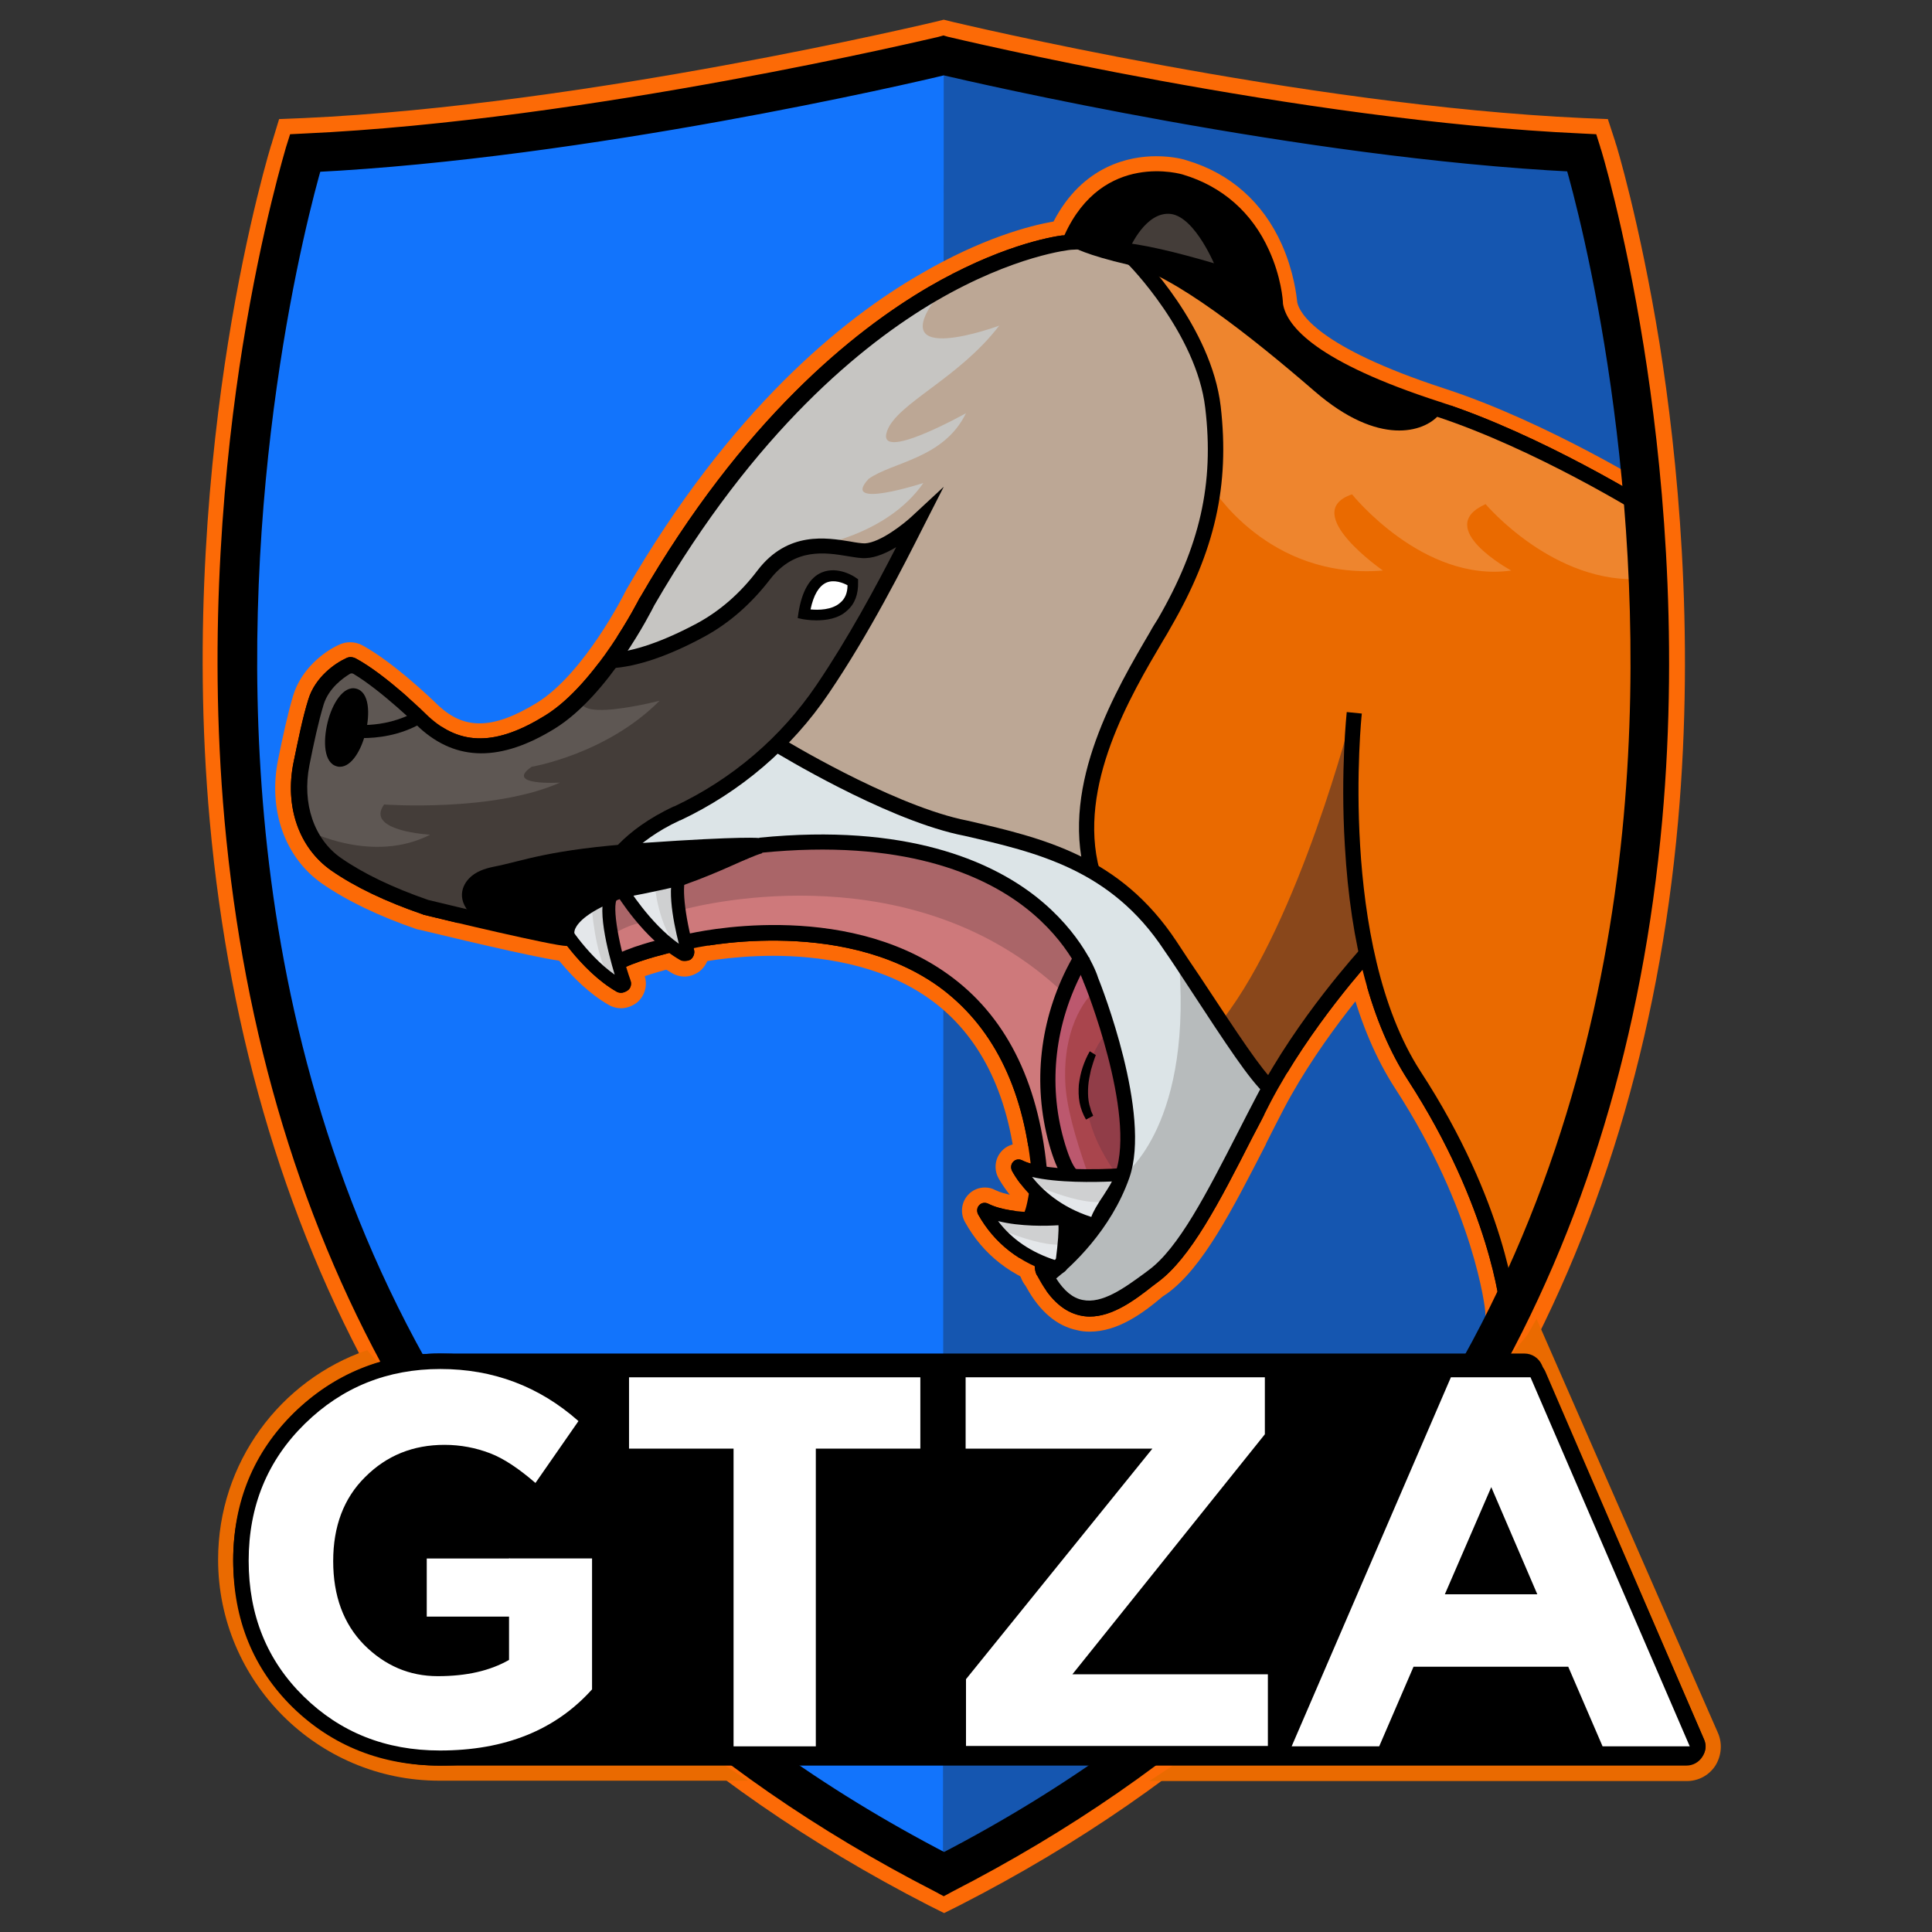 <?xml version="1.0" encoding="utf-8"?>
<!-- Generator: Adobe Illustrator 22.0.1, SVG Export Plug-In . SVG Version: 6.00 Build 0)  -->
<svg version="1.1" id="Layer_1" xmlns="http://www.w3.org/2000/svg" xmlns:xlink="http://www.w3.org/1999/xlink" x="0px" y="0px"
	 viewBox="0 0 512 512" style="enable-background:new 0 0 512 512;" xml:space="preserve">
<rect x="0" y="0" width="512" height="512" fill="#333333" stroke="none"/>
<style type="text/css">
	.st0{fill:#FC6A06;}
	.st1{fill:none;stroke:#FC6A06;stroke-width:4.623;}
	.st2{fill:#1274FC;}
	.st3{fill:#1556B0;}
	.st4{fill:#443D39;}
	.st5{fill:#FFFFFF;}
	.st6{fill:#CE797B;}
	.st7{fill:#EA6A00;}
	.st8{fill:#DCE4E7;}
	.st9{fill:#BCA795;}
	.st10{fill:#A9454D;}
	.st11{fill:#CFD0D1;}
	.st12{fill:#5E5753;}
	.st13{fill:#C6C5C2;}
	.st14{fill:#AA6568;}
	.st15{fill:#B7BBBC;}
	.st16{fill:#E4E7EA;}
	.st17{fill:#913D48;}
	.st18{fill:#BC586E;}
	.st19{fill:#89471B;}
	.st20{opacity:0.18;fill:#FFFFFF;}
	.st21{fill:none;stroke:#000000;stroke-width:4.623;}
</style>
<g>
	<g>
		<g>
			<path class="st0" d="M247,502.8c-62.5-32.1-110.5-76.5-142.6-132.1c-25.7-44.4-41.3-96-46.5-153.2c-4.6-50.7,0.1-96.6,4.8-126.2
				c5.1-32,11.5-52.7,11.6-52.9l1.4-4.6l4.9-0.2c75-3.4,167-25.4,167.9-25.6l1.6-0.4l1.6,0.4c0.9,0.2,92.7,22.2,167.8,25.6l4.9,0.2
				l1.5,4.6c0.1,0.2,6.4,20.8,11.6,52.9c4.7,29.6,9.4,75.5,4.9,126.2c-5.1,57.2-20.8,108.8-46.4,153.2
				c-32.1,55.6-80.1,100.1-142.6,132.1l-3.2,1.6L247,502.8z M86.2,47.2C81,66.1,64.3,135.3,71.7,216.5
				c7.8,85.8,45.1,202.5,178.4,272.4c133.4-70,170.7-186.7,178.4-272.6c7.3-81.1-9.4-150.2-14.6-169.1
				c-69.8-3.8-150.8-22.3-163.9-25.4C237.1,24.9,156,43.3,86.2,47.2z"/>
			<path d="M250.1,499.9l-1.3-0.7c-61.8-31.7-109.2-75.6-141-130.5c-25.4-43.9-40.9-94.9-46-151.5c-4.5-50.3,0.1-95.9,4.8-125.2
				c5.1-31.8,11.4-52.1,11.4-52.3l0.6-1.9l2-0.1c75.5-3.4,167.7-25.5,168.7-25.7l0.7-0.2l0.7,0.2c0.9,0.2,93.1,22.3,168.6,25.7
				l2,0.1l0.6,1.9c0.1,0.2,6.3,20.5,11.4,52.3c4.7,29.4,9.4,74.9,4.9,125.2c-5.1,56.6-20.5,107.6-45.9,151.5
				c-31.7,54.9-79.2,98.8-140.9,130.5L250.1,499.9z M83.1,43.3C79.4,56,59.8,129.9,67.7,216.8c7.9,87.3,46,205.9,182.5,276.6
				C386.7,422.7,424.7,304,432.6,216.6c7.8-86.9-11.8-160.6-15.5-173.4c-72.2-3.6-158.4-23.6-167-25.6
				C241.6,19.7,155.3,39.7,83.1,43.3z"/>
		</g>
		<g>
			<path class="st1" d="M247,502.8c-62.5-32.1-110.5-76.5-142.6-132.1c-25.7-44.4-41.3-96-46.5-153.2c-4.6-50.7,0.1-96.6,4.8-126.2
				c5.1-32,11.5-52.7,11.6-52.9l1.4-4.6l4.9-0.2c75-3.4,167-25.4,167.9-25.6l1.6-0.4l1.6,0.4c0.9,0.2,92.7,22.2,167.8,25.6l4.9,0.2
				l1.5,4.6c0.1,0.2,6.4,20.8,11.6,52.9c4.7,29.6,9.4,75.5,4.9,126.2c-5.1,57.2-20.8,108.8-46.4,153.2
				c-32.1,55.6-80.1,100.1-142.6,132.1l-3.2,1.6L247,502.8z M86.2,47.2C81,66.1,64.3,135.3,71.7,216.5
				c7.8,85.8,45.1,202.5,178.4,272.4c133.4-70,170.7-186.7,178.4-272.6c7.3-81.1-9.4-150.2-14.6-169.1
				c-69.8-3.8-150.8-22.3-163.9-25.4C237.1,24.9,156,43.3,86.2,47.2z"/>
			<path class="st1" d="M250.1,499.9l-1.3-0.7c-61.8-31.7-109.2-75.6-141-130.5c-25.4-43.9-40.9-94.9-46-151.5
				c-4.5-50.3,0.1-95.9,4.8-125.2c5.1-31.8,11.4-52.1,11.4-52.3l0.6-1.9l2-0.1c75.5-3.4,167.7-25.5,168.7-25.7l0.7-0.2l0.7,0.2
				c0.9,0.2,93.1,22.3,168.6,25.7l2,0.1l0.6,1.9c0.1,0.2,6.3,20.5,11.4,52.3c4.7,29.4,9.4,74.9,4.9,125.2
				c-5.1,56.6-20.5,107.6-45.9,151.5c-31.7,54.9-79.2,98.8-140.9,130.5L250.1,499.9z M83.1,43.3C79.4,56,59.8,129.9,67.7,216.8
				c7.9,87.3,46,205.9,182.5,276.6C386.7,422.7,424.7,304,432.6,216.6c7.8-86.9-11.8-160.6-15.5-173.4
				c-72.2-3.6-158.4-23.6-167-25.6C241.6,19.7,155.3,39.7,83.1,43.3z"/>
		</g>
	</g>
	<path class="st2" d="M78.7,39.9c0,0-23.9,92.3-9.6,197c13.2,96.8,58.6,204,180.9,257.1l7.2-1.9c0,0,81.8-27.8,144.5-147.7
		c0,0,63.9-157.3,16.5-304.5H410c0,0-107.9-9.4-158.1-24.7l-10,2.4C241.9,17.7,121.3,43,78.7,39.9z"/>
	<path class="st3" d="M250.1,12.7l-0.2,481.4c0,0,257.1-93.8,168.2-454.1l-25.4-1.3l-80.5-14.2l-47.4-5.7L250.1,12.7z"/>
	<g>
		<g>
			<path class="st2" d="M219.3,297.5c1.1,0,1.1-1.7,0-1.7C218.2,295.8,218.2,297.5,219.3,297.5L219.3,297.5z"/>
		</g>
	</g>
	<g>
		<path class="st0" d="M393.6,347.5c0-0.5-2.8-26.6-23.9-59.1c-9.9-15.3-15.8-36.8-17.4-64.1c-1.2-20.1,0.5-36,0.5-36.1l0.4-4
			l12.1,1.3l-0.4,4c-0.1,0.6-6.1,59.9,14.9,92.3c23.1,35.5,25.7,63.5,25.8,64.6l0.3,4l-12.1,1L393.6,347.5z"/>
		<path d="M397.6,347.1c0-0.3-2.6-27.1-24.5-60.9c-9.5-14.7-15.2-35.6-16.7-62.1c-1.2-19.7,0.5-35.3,0.5-35.4l4,0.4
			c-0.1,0.6-6.3,61.2,15.6,94.9c22.6,34.7,25.1,61.6,25.2,62.8L397.6,347.1z"/>
	</g>
	<g>
		<path class="st0" d="M288.8,352.9c-1.2,0-2.3-0.1-3.4-0.4c-5.3-1.1-9.8-4.9-13.3-11.2l-2.6-4.7l4.4-3.2c0.1-0.1,12.9-9.6,17.9-24
			c4.1-11.8-4.5-38.2-8.2-47.4l-0.1-0.2l-0.1-0.2l0-0.1c0-0.1-3.2-9.5-14.1-17.9c-8.5-6.6-24.4-14.5-51.3-14.5
			c-5.1,0-10.4,0.3-15.9,0.8l-4,0.4l-1.2-12.1l4-0.4c5.9-0.6,11.6-0.9,17.1-0.9c30.6,0,49,9.4,59,17.2
			c13.1,10.2,17.3,21.6,17.9,23.4c1.7,4.3,14.6,37.8,8.3,55.7c-4.2,12.1-12.3,21.1-17.6,25.9c0.8,0.7,1.5,1.1,2.3,1.3
			c0.3,0.1,0.6,0.1,0.9,0.1c3.4,0,8.2-3.6,12.1-6.4l1.2-0.9c7.2-5.2,14.3-19.2,22.6-35.4c1.5-3,3.1-6.2,4.8-9.4
			c11.1-21.2,28.1-39.8,28.2-40l2.7-3l8.9,8.2l-2.7,3c-0.2,0.2-16.1,17.6-26.4,37.3c-1.6,3.1-3.2,6.2-4.7,9.2l0,0.1
			c-9,17.5-16.7,32.7-26.2,39.6l-1.2,0.8C302.8,348.1,296.2,352.9,288.8,352.9z"/>
		<path d="M288.8,348.9c-0.9,0-1.7-0.1-2.6-0.3c-4.1-0.9-7.7-4-10.6-9.2l-0.9-1.6l1.5-1.1c0.1-0.1,13.9-10.2,19.4-25.9
			c5.5-15.7-8.1-49.9-8.3-50.2l-0.1-0.2c0-0.1-3.4-10.5-15.5-19.9c-11.2-8.7-32.5-18.3-70.1-14.5l-0.4-4
			c39.1-3.9,61.4,6.3,73.2,15.5c12.5,9.8,16.3,20.5,16.6,21.6c0.9,2.2,14.2,36.1,8.3,53c-4.9,14-15.5,23.6-19.4,26.7
			c2.1,3.3,4.4,5.2,7,5.7c5.2,1.1,11.1-3.2,16.3-7l1.2-0.9c7.9-5.8,15.3-20.2,23.8-36.8c1.5-3,3.2-6.2,4.8-9.3
			c10.8-20.8,27.5-38.9,27.6-39.1l3,2.7c-0.2,0.2-16.4,17.9-27,38.2c-1.6,3.2-3.2,6.3-4.8,9.3c-8.7,17.1-16.3,31.8-25,38.2l-1.2,0.9
			C300.8,344.5,294.9,348.9,288.8,348.9z"/>
	</g>
	<g>
		<path class="st0" d="M150.1,254.8c-3.8-0.1-23.2-4.6-38.9-8.4l-0.1,0l-0.4-0.1l-0.1,0c-10.2-3.5-18.7-7.6-25.2-12.1
			c-9.9-6.9-14.4-19.5-11.7-32.9c1.2-5.9,2.5-12,4-17c2.1-6.9,8-11.6,12.3-13.5c0.9-0.4,1.8-0.6,2.8-0.6c1.1,0,2.3,0.3,3.2,0.8
			c8.3,4.5,18.8,14.6,20.2,16c3.5,3.2,6.9,4.7,10.9,4.7c4.3,0,9.2-1.8,15.1-5.4c12.6-7.7,23.4-29.2,23.5-29.5l0.2-0.3l0-0.1
			c27.7-47.9,57.6-72,77.9-83.7c16.4-9.6,29.1-12.9,35.4-14c7.8-15,20.3-17.3,27.2-17.3c4.5,0,7.6,0.9,8.1,1.1l0,0
			c11.5,3.4,20.2,11.1,25.2,22.3c3.2,7.2,3.9,13.6,4.1,15.4c0.6,2.7,5.2,11.7,38.8,22.7c27.7,9,56.5,27,56.8,27.2l3.4,2.1l-6.4,10.3
			l-3.4-2.1c-0.3-0.2-28.1-17.5-54.1-26c-30.1-9.8-45.1-20.2-47.1-32.5l0-0.1l0-0.5l0-0.1c0-0.9-1.2-21.2-20.7-27
			c-0.1,0-2-0.6-4.7-0.6c-5.2,0-12.3,2.1-16.9,12.1l0.8,4.4l-6.4,0.3c-0.8,0.1-14.8,1.7-34.1,13.1c-18.9,11-46.9,33.7-73.1,79
			c-1.5,3-12.9,25-27.9,34.2c-7.8,4.8-14.9,7.2-21.6,7.2c-7,0-13.4-2.6-19.1-7.8l-0.2-0.2c-0.1-0.1-8.2-8.1-15-12.6
			c-1.3,1-2.9,2.6-3.5,4.7c-1.4,4.5-2.6,10.3-3.7,15.8c-1.7,8.5,0.9,16.4,6.7,20.5c5.5,3.9,12.9,7.4,21.9,10.5
			c8.8,2.1,23,5.4,30.9,7.1c2.5-4.5,8.2-8.3,17.3-11.6l0.5-0.2l0.5-0.1c0.1,0,8.9-1.5,17.9-3.8c14.3-3.5,17-5.8,17.1-5.9
			c0,0-0.4,0.3-0.6,1l7.8,1.4l0.1,3.5v3l-2.9,0.9c-1.7,0.5-3.9,1.5-6.7,2.7c-3.6,1.6-8,3.5-13.7,5.5l-0.6,0.3l-0.5,0
			c-8.2,1.9-13.8,2.9-15.2,3.2c-6,2.2-8.6,4.1-9.6,5.1l7.1,8.5L150.1,254.8z"/>
		<path d="M154.7,250.9l-4.5-0.2c-3.5,0-32.3-6.9-38-8.3l-0.2-0.1c-9.9-3.4-18-7.3-24.2-11.6c-8.6-6-12.4-17-10-28.7
			c1.2-5.8,2.4-11.8,3.9-16.6c1.8-6,7.2-9.7,10.1-11c0.8-0.4,1.7-0.3,2.5,0.1c8,4.3,18.6,14.7,19.3,15.4c8.5,7.8,18,7.7,30.9-0.3
			c13.6-8.4,24.9-30.9,25-31.1l0.1-0.1c27.2-47.1,56.6-70.7,76.4-82.3c18.4-10.7,32-13.3,36.1-13.8c10.2-22.5,31.3-16.1,31.5-16
			c10.3,3.1,18.2,10,22.7,20c3.2,7,3.7,13.2,3.7,14.2c1,6.1,9.1,15.5,41.6,26c27.1,8.8,55.6,26.6,55.9,26.8l-2.1,3.4
			c-0.3-0.2-28.4-17.7-55-26.4c-28.1-9.2-42.6-18.8-44.3-29.3l0-0.2c0-1-1.4-24.1-23.6-30.7c-0.8-0.2-18.3-5.4-26.9,14.6
			c-0.1,0.1-0.1,0.3-0.1,0.5l0.2,0.9l-1.9,0.1c-0.1,0-14.9,1.4-35.8,13.6c-19.3,11.3-47.9,34.5-74.6,80.6
			c-0.8,1.6-12,23.8-26.4,32.7c-14.3,8.8-26,8.7-35.8-0.2l-0.1-0.1c-0.1-0.1-9.9-9.7-17.4-14.2c-0.3-0.2-0.7-0.2-1,0
			c-1.8,1.1-5.5,3.7-6.9,8c-1.4,4.6-2.7,10.6-3.8,16.2c-2,10.1,1.2,19.6,8.4,24.6c5.9,4.1,13.6,7.8,23.1,11.1
			c11.1,2.7,28.2,6.7,34.6,7.8c0-0.4,0.1-0.8,0.3-1.2c1.3-4.1,6.6-7.9,15.7-11.2l0.2-0.1l0.2,0c0.1,0,9.1-1.6,18.2-3.8
			c17.1-4.2,19.1-7,19.2-7.3l0.1,3.4c0,0,0,0,0,0c-4.3,1.3-10.5,4.8-20.7,8.4c0,0,0,0,0,0c-8.6,2-14.5,3.1-15.8,3.3
			c-9.9,3.6-12.4,6.8-13.1,8.4c-0.3,0.8-0.2,1.3-0.1,1.4L154.7,250.9z M151.9,247.6"/>
	</g>
	<g>
		<path class="st0" d="M96,199.7c-2.9,0-4.9-0.3-5.3-0.4l-4-0.7l2.1-11.4l4,0.7c0,0,0,0,0,0c0,0,1.2,0.2,3.1,0.2
			c3.1,0,7.7-0.5,12.1-3.1l3.5-2l5.8,10l-3.5,2C107.2,198.9,100.5,199.7,96,199.7z"/>
		<path d="M96,195.6c-2.6,0-4.4-0.3-4.5-0.3l0.6-3.4c0.1,0,9.4,1.6,18-3.3l1.7,3C105.9,195,99.9,195.6,96,195.6z"/>
	</g>
	<g>
		<path class="st0" d="M90.1,205.5c-0.4,0-0.9-0.1-1.3-0.2c-4.4-1.1-6-6.9-4.1-14.4c1.3-5.3,4.4-10.9,9.1-10.9
			c0.4,0,0.9,0.1,1.3,0.2c4.4,1.1,6,6.9,4.1,14.4C97.9,199.9,94.8,205.5,90.1,205.5C90.1,205.5,90.1,205.5,90.1,205.5z"/>
		<ellipse transform="matrix(0.244 -0.97 0.97 0.244 -117.525 234.925)" cx="91.9" cy="192.8" rx="8.9" ry="3.5"/>
		<path class="st0" d="M90.1,207.3c-0.6,0-1.2-0.1-1.8-0.2c-5.5-1.4-7.6-7.8-5.4-16.5c1.5-5.9,5.1-12.2,10.8-12.2
			c0.6,0,1.2,0.1,1.8,0.2c5.5,1.4,7.6,7.8,5.4,16.5C99.4,201,95.8,207.3,90.1,207.3z"/>
		<path d="M90.1,203.2c-0.3,0-0.5,0-0.8-0.1c-3.5-0.9-3.7-6.6-2.5-11.6c1.2-5,4.2-9.9,7.6-9c3.5,0.9,3.7,6.6,2.5,11.6
			C95.8,198.7,93.2,203.2,90.1,203.2z M93.6,186c-0.7,0.3-2.4,2.4-3.4,6.5c-1,4-0.5,6.7,0,7.3c0.7-0.3,2.4-2.4,3.4-6.5
			C94.6,189.2,94.1,186.6,93.6,186z"/>
	</g>
	<path class="st0" d="M370.8,118.2c-5.4,0-14.2-2-25-11.4c-22.7-19.6-38.7-30.6-47.5-32.6c-11.9-2.7-15.5-4.9-16.1-5.3l-1.1-0.7
		l-0.5-1.3c-0.5-1.3-0.3-2.8,0.6-4c1.5-2.2,4.5-3,11.2-3c1.2,0,2.5,0,3.9,0.1c12.8,0.5,40.9,10.2,42,10.7l2.4,0.9l0.7,7.4l4.4,8.6
		l3.5,2.3l9,5.2l7.7,3.9l16,4.9l4.4,6.5l-2.1,2.4C381.3,116.2,376.3,118.2,370.8,118.2C370.8,118.2,370.8,118.2,370.8,118.2z"/>
	<path d="M284.4,65.5c0,0,3.1,2,14.8,4.7c11.7,2.7,32.1,18.7,49.2,33.5c17.1,14.8,29,10.7,32.8,6.4l-1.8-2.7l-14.9-4.6l-8.1-4.1
		l-9.2-5.3l-4.5-2.9l-5.3-10.3l-0.5-5.6c0,0-28.5-9.9-40.9-10.4C283.7,63.6,284.4,65.5,284.4,65.5z"/>
	<path class="st0" d="M319.1,74.1l-0.7-1.7c-2.1-5.2-6.2-11.3-8.7-11.6c-0.1,0-0.2,0-0.3,0c-2.5,0-5.4,4.3-6.3,6.7l-1,2.5h-14.2
		l-8.6-2.4l7.5-15.8l4.2-5.1l11.7-2.6h5.4l5.9,1.5l9.3,3.3l6.2,5.6l5.9,5.6l5.6,12.5l-4.8,7.5L319.1,74.1z"/>
	<path d="M290.2,53.9L285,64.9l3.4,0.9h6.5h4.5c0,0,4.2-9.9,10.9-9.1c6.6,0.9,11.9,14.2,11.9,14.2l12.2,4.3l1.9-3l-4.4-9.7l-5.3-5.1
		l-5.5-5l-8.4-3l-5.2-1.3h-4.4l-9.9,2.2L290.2,53.9z"/>
	<g>
		<path class="st0" d="M283.6,232.6c-6.9-25.5,8.5-51.5,17.6-67c0.7-1.2,1.4-2.4,2.1-3.5c10.7-18.5,14.3-34.5,12.1-53.5
			c-2.1-18.2-19.3-35.7-19.5-35.9l-2.8-2.9l2.8-2.9l5.7-5.7l2.9,2.9c0.8,0.8,20.3,20.5,22.9,43.1c2.5,21.8-1.6,40-13.7,61
			c-0.6,1.1-1.4,2.3-2.1,3.6c-8.2,13.9-21.9,37.1-16.4,57.7l1.1,3.9l-11.7,3.2L283.6,232.6z"/>
		<path d="M287.5,231.5c-6.4-23.9,8.4-48.9,17.2-63.9c0.7-1.3,1.4-2.4,2.1-3.5c11.2-19.3,15-36,12.6-56
			C317.1,88.4,299,70,298.8,69.9l2.9-2.9c0.8,0.8,19.3,19.5,21.8,40.7c2.4,20.9-1.5,38.3-13.2,58.5c-0.6,1.1-1.3,2.3-2.1,3.6
			c-8.5,14.4-22.8,38.5-16.8,60.8L287.5,231.5z"/>
	</g>
	<g>
		<path class="st0" d="M332.4,292.8c-4.6-4.4-10.1-12.8-21.1-29.5l-0.3-0.5c-1.8-2.7-3.7-5.6-5.8-8.8c-13.2-20-31.3-24.2-50.4-28.5
			l-1.9-0.4c-20.8-4.8-48.5-21.6-49.7-22.4l-3.5-2.1l6.3-10.4l3.5,2.1c0.3,0.2,27.3,16.5,46.1,20.9l1.8,0.4
			c19.6,4.5,41.9,9.6,57.8,33.7c2.2,3.4,4.3,6.5,6.2,9.3c10.2,15.4,15.8,23.9,19.4,27.4l2.9,2.8l-8.4,8.8L332.4,292.8z"/>
		<path d="M335.2,289.9c-4.3-4.1-9.7-12.3-20.5-28.8c-1.9-2.9-3.9-6-6.2-9.3c-14.1-21.4-33.8-25.9-52.9-30.3l-1.9-0.4
			c-20.1-4.6-47.3-21.2-48.5-21.9l2.1-3.5c0.3,0.2,27.8,16.9,47.3,21.4l1.9,0.4c19.8,4.6,40.3,9.3,55.3,32c2.2,3.4,4.3,6.5,6.2,9.3
			c10.7,16.2,16,24.3,19.9,28.1L335.2,289.9z"/>
	</g>
	<g>
		<path class="st0" d="M154.6,230.4l1.9-3.6c0.5-1,5.5-9.8,20.4-16.8l0.1,0c14.6-6.9,27.1-17.5,36.1-30.8
			c6.2-9.1,11.8-18.9,16.2-27.2c-0.1,0-0.1,0-0.2,0c-1.6,0-3.2-0.3-5-0.6c-2.1-0.3-4.2-0.7-6.3-0.7c-4.5,0-7.7,1.6-10.5,5.2
			c-5.3,6.9-11.6,12.4-18.7,16.2c-9.9,5.4-18.8,8.4-26.5,8.9l-4,0.3l1.1-10.6l2.1-1.7c5.8-0.4,13.2-2.9,21.4-7.4
			c5.6-3,10.6-7.4,14.9-13c5.1-6.6,11.9-10,20.1-10c3.2,0,6,0.5,8.2,0.8c1.1,0.2,2.4,0.4,3,0.4c2.1-0.1,7-3.4,10.1-6.2l8.3-7.7
			l6.4,4.8l-5.2,10.2c-5.5,10.8-14.6,28.9-25.6,45c-10.2,15.1-24.4,27.2-41,35l-0.1,0c-10.9,5.1-14.7,11.3-14.9,11.6l-1.9,3.5
			L154.6,230.4z"/>
		<path d="M163.6,230.6l-3.6-1.9c0.2-0.3,4.6-8.5,18.6-15l0.1,0c15.3-7.2,28.3-18.3,37.7-32.2c8.4-12.4,15.7-26,21.1-36.5
			c-2.5,1.5-5.4,2.8-8,2.9c-1.3,0.1-2.9-0.2-4.8-0.5c-6-1-14.1-2.3-20.6,6.1c-5,6.5-10.8,11.6-17.4,15.2c-9.4,5.1-17.8,8-24.8,8.4
			l-0.3-4c6.4-0.4,14.3-3.2,23.1-7.9c6.1-3.3,11.5-8,16.1-14.1c8-10.4,18.3-8.6,24.5-7.6c1.6,0.3,3,0.5,3.9,0.5
			c4.1-0.2,10.5-5.3,12.6-7.3l8.3-7.7l-5.2,10.2c-5.4,10.7-14.5,28.7-25.3,44.6c-9.8,14.5-23.4,26.1-39.3,33.6l-0.1,0
			C167.7,223.2,163.6,230.5,163.6,230.6z"/>
	</g>
	<path class="st0" d="M129.5,248.6l-4.5-0.9l-0.7-0.5c-4.6-3.3-5.8-6.9-6-9.2c-0.3-2.9,0.8-5.8,3-8.1c2.7-2.8,6.3-3.8,8.7-4.2
		c1.8-0.3,3.5-0.8,5.5-1.3c6.4-1.6,15.1-3.7,34.4-5.1c16.8-1.2,24.9-1.4,28.7-1.4c1.1,0,2.6,0,3.3,0.1l1.4,0.2l5.4,6.1l-8.7,6.7
		l-11.5,3.9l-16.2,4.1h-9.3l-8.9,6.1l-4.5,7.9L129.5,248.6z"/>
	<path d="M201.3,222.1c0,0-3.8-0.6-31.1,1.3c-25,1.7-31.6,4.8-39.4,6.3c-2.4,0.5-4.8,1.3-6.5,3.1c-2.3,2.4-3.5,6.8,2.5,11.2l3.6,0.7
		l17.3,3.7l3.5-6.1l10.7-7.3h10l15.6-3.9l10.7-3.6l4.7-3.6L201.3,222.1z"/>
	<g>
		<path class="st0" d="M265.6,323.4l2-3.5c0,0,0.5-1,1-4.4l0.6-4l12,1.8l-0.6,4c-0.6,4-1.4,6.7-2.5,8.7l-2,3.5L265.6,323.4z"/>
		<path d="M274.7,323.9l-3.5-2c0.3-0.5,0.9-2,1.5-5.8l4,0.6C276.1,320.1,275.5,322.4,274.7,323.9z"/>
	</g>
	<g>
		<path class="st0" d="M269.3,310.3c-2-20.8-9.8-36.2-23-45.6c-13.2-9.4-29.8-11.4-41.4-11.4c-11.9,0-20.7,2-20.8,2l-3.9,0.9
			l-0.9-3.9l-1.9-7.9l3.9-0.9c1.1-0.3,10.7-2.4,23.7-2.4c13.3,0,32.4,2.4,48.3,13.7c16.2,11.5,25.6,29.8,28,54.3l0.4,4l-12.1,1.2
			L269.3,310.3z"/>
		<path d="M273.3,309.9c-2.2-22-10.5-38.3-24.6-48.5c-26.5-18.9-65.1-10.1-65.5-10l-0.9-3.9c1.7-0.4,40.8-9.4,68.8,10.6
			c15.2,10.8,24,28.1,26.3,51.4L273.3,309.9z"/>
	</g>
	<g>
		<path class="st0" d="M181.4,258.8c-1.1,0-2.3-0.3-3.3-0.9c-10.3-5.9-17.6-17.8-18.4-19.1l-2.1-3.5l9.9-6l2.1,3.5
			c0,0,1.6,2.6,4.1,5.7c-0.4-6.9,1.2-9.8,2.8-11.4l2.8-2.9l8.3,8.1l-2.3,2.4c-0.2,1.8,0.2,7.7,2.4,15.7c0.7,2.6-0.2,5.3-2.3,7
			C184.2,258.3,182.8,258.8,181.4,258.8z"/>
		<path d="M181.4,254.7c-0.4,0-0.9-0.1-1.2-0.3c-9.6-5.5-16.7-17.2-17-17.7l3-1.8c0.1,0.1,5.9,9.7,13.7,15.2
			c-1.6-6.3-3.6-16.8-0.4-20.1l2.5,2.4c-1.5,1.5-0.6,10.1,1.9,19.2c0.3,1-0.1,2.1-0.9,2.7C182.4,254.6,181.9,254.7,181.4,254.7z"/>
	</g>
	<g>
		<path class="st0" d="M164.6,267.2c-1.1,0-2.3-0.3-3.3-0.9c-10.3-5.9-17.6-17.8-18.4-19.1l-2.1-3.5l9.9-6l2.1,3.5
			c0,0,1.1,1.8,3,4.3c-1.1-9,1.3-11.5,2.3-12.5l2.8-2.9l8.3,8.1l-2.2,2.3c-0.2,2.7,1.3,11,3.8,18c0.9,2.6,0.1,5.4-2,7.2
			C167.6,266.6,166.1,267.2,164.6,267.2z"/>
		<path d="M164.6,263.1c-0.4,0-0.9-0.1-1.2-0.3c-9.6-5.5-16.7-17.2-17-17.7l3-1.8c0.1,0.1,5.8,9.6,13.5,15c-1.7-5.7-5.3-19-1.8-22.5
			l2.5,2.4c-1.6,1.6,0.6,13.5,3.5,21.6c0.3,1,0.1,2.1-0.8,2.7C165.7,262.9,165.1,263.1,164.6,263.1z M163.6,261
			C163.6,261,163.6,261,163.6,261C163.6,261,163.6,261,163.6,261z"/>
	</g>
	<g>
		<path class="st0" d="M289.9,330.3c-0.6,0-1.3-0.1-1.9-0.3c-14.6-4.3-21.2-13.9-23.4-17.8c-1.3-2.4-0.9-5.3,0.9-7.2
			c1.1-1.2,2.7-1.9,4.4-1.9c1,0,1.9,0.2,2.8,0.7c0.9,0.4,4.6,1.9,16.5,1.9c2.6,0,5.3-0.1,7.3-0.2l2.4-0.2l1.8,1.6
			c4.3,3.9,1.1,8.9-2,13.8c-0.6,1-2.1,3.3-2.5,4.1c-0.3,1.8-1.3,3.3-2.8,4.3C292.4,329.9,291.2,330.3,289.9,330.3z M287.2,317.5
			c0-0.1,0.1-0.1,0.1-0.2c-0.2,0-0.4,0-0.6,0C286.9,317.3,287.1,317.4,287.2,317.5z"/>
		<path d="M289.9,326.3c-0.2,0-0.5,0-0.7-0.1c-13.1-3.9-19.1-12.4-21-15.9c-0.4-0.8-0.3-1.8,0.3-2.4c0.6-0.7,1.6-0.8,2.4-0.4
			c5.4,2.8,20.5,2.5,25.9,2.1l0.7,0l0.5,0.5c1.8,1.6,0.1,4.3-2.7,8.6c-1.2,1.8-2.9,4.6-3,5.5c-0.1,0.7-0.5,1.4-1.1,1.8
			C290.8,326.1,290.4,326.3,289.9,326.3z M273.5,311.9c2.7,3.4,7.6,8,15.7,10.6c0.5-1.4,1.6-3.3,3.3-5.8c0.7-1.1,1.6-2.5,2.2-3.6
			C290.2,313.3,280.2,313.5,273.5,311.9z M269.3,310.5C269.3,310.5,269.3,310.5,269.3,310.5C269.3,310.5,269.3,310.5,269.3,310.5z"
			/>
	</g>
	<g>
		<path class="st0" d="M280.3,341.7c-0.7,0-1.4-0.1-2.1-0.3c-10.1-3-17.7-8.9-22.5-17.6c-1.3-2.4-0.9-5.3,0.9-7.2
			c1.1-1.2,2.7-1.9,4.4-1.9c1,0,1.9,0.2,2.8,0.7c2.4,1.2,6.7,1.9,12.2,1.9c2.9,0,5-0.2,5.1-0.2l2.5-0.2l1.9,1.7
			c3.1,2.8,2.9,7.3,1.7,16.3c-0.1,0.5-0.1,0.9-0.1,1.2c-0.2,1.8-1.2,3.4-2.8,4.5C282.8,341.5,281.3,341.7,280.3,341.7z"/>
		<path d="M280.3,337.6c-0.3,0-0.7,0-0.9-0.1c-9.1-2.7-15.9-8-20.2-15.7c-0.4-0.8-0.3-1.8,0.3-2.4c0.6-0.7,1.6-0.8,2.4-0.4
			c6.5,3.3,19.4,2.1,19.5,2.1l0.8-0.1l0.6,0.5c1.4,1.3,1.5,4.3,0.4,12.8c-0.1,0.5-0.1,0.9-0.2,1.2c-0.1,0.6-0.4,1.2-1,1.6
			C281.5,337.5,280.9,337.6,280.3,337.6z M264.5,323.6c3.7,4.9,8.8,8.3,15.3,10.4c0,0,0,0,0-0.1c0.6-4.7,0.8-7.8,0.7-9.2
			C277.5,324.9,270.4,325.1,264.5,323.6z M280.3,324C280.3,324,280.3,324,280.3,324C280.3,324,280.3,324,280.3,324z"/>
	</g>
	<g>
		<path class="st0" d="M278.2,328l1.7-8.4l7.5-1l1.4,1.1c3.3,2.7,4.6,3.7,4.6,5.9c0,2-1.8,4.5-1.8,4.5c-0.4,0.5-0.8,1-6.6,4.6
			l-5.2,3.2L278.2,328z"/>
		<path d="M283.3,323.3l-1,4.8l0.5,3.2c0,0,5.2-3.2,5.5-3.6c0.4-0.4,1-1.8,1-2c0-0.2-3.1-2.7-3.1-2.7L283.3,323.3z"/>
	</g>
	<g>
		<path class="st0" d="M158.4,250.8l3.7-1.7c5.6-2.6,13.2-4.3,14-4.5l3.9-0.9l2.6,11.9l-4,0.9c-0.1,0-7.1,1.6-11.5,3.7l-3.7,1.7
			L158.4,250.8z"/>
		<path d="M165.5,256.4l-1.7-3.7c5.3-2.5,12.9-4.2,13.2-4.2l0.9,3.9C177.8,252.5,170.4,254.1,165.5,256.4z"/>
	</g>
	<g>
		<path class="st0" d="M279.3,315.6c-2-2.2-3.7-5.9-5.2-11.3c-4.7-16.9-2.7-35,5.8-50.8c1.2-2.2,1.9-3.5,1.9-3.5l2-3.5l10.4,6
			l-1.9,3.6c-0.2,0.3-0.8,1.4-1.7,3.1c-7,13-8.7,27.9-4.8,41.8c1.2,4.2,2.2,6.1,2.5,6.4l2.7,3l-3,2.7l-6,5.4L279.3,315.6z"/>
		<path d="M282.3,312.8c-1.9-2.1-3.4-6.4-4.3-9.7c-4.4-15.9-2.5-32.9,5.4-47.8c1.1-2.1,1.8-3.3,1.9-3.4l3.5,2c0,0-0.7,1.3-1.8,3.3
			c-7.4,14-9.3,29.9-5.1,44.8c1.1,3.9,2.3,6.9,3.4,8L282.3,312.8z"/>
	</g>
	<g>
		<path class="st0" d="M284.3,298.8c-1.1-1.9-1.8-3.8-2.2-5.8c-0.3-1.9-0.4-3.9-0.2-5.8c0.2-1.9,0.6-3.7,1.1-5.4
			c0.6-2,1.4-3.6,2.2-5.1l2-3.3l8.2,4.3l-1.3,3.5c-0.2,0.5-0.4,1.1-0.5,1.6l0,0.2c-0.2,0.6-0.3,1.1-0.5,1.7
			c-0.3,1.3-0.5,2.5-0.6,3.6c-0.1,1-0.1,2,0.1,3.2l0.1,0.9c0,0.1,0,0.1,0,0.2c0.1,0.2,0.1,0.4,0.2,0.6l0,0.1l0,0.1
			c0,0,0.1,0.3,0.2,0.4c0.1,0.3,0.3,0.6,0.4,1.1l1,3.2l-8.3,4.4L284.3,298.8z"/>
		<path d="M290.4,279.6c-0.2,0.6-0.5,1.3-0.7,2c-0.2,0.7-0.4,1.4-0.6,2c-0.3,1.4-0.6,2.8-0.7,4.1c-0.1,1.4-0.1,2.8,0.1,4.1l0.2,1
			c0.1,0.3,0.2,0.7,0.3,1c0.1,0.7,0.5,1.3,0.7,1.9l-1.9,1c-0.8-1.4-1.4-2.9-1.7-4.5c-0.3-1.6-0.3-3.2-0.2-4.7c0.2-1.6,0.5-3.1,1-4.6
			c0.5-1.5,1.1-2.9,1.9-4.3L290.4,279.6z"/>
	</g>
	<g>
		<path class="st0" d="M216.3,168.5c-2.3,0-4-0.3-4.3-0.4l-5.2-1l0.8-5.2c1.2-7.2,4.1-11.9,8.6-13.8c1.4-0.6,2.9-0.9,4.5-0.9
			c4.3,0,7.8,2.2,8.4,2.7l2.3,1.6l0.1,2.7c0.2,5.7-2.3,9.1-4.4,10.8C224.5,167.3,220.8,168.5,216.3,168.5z"/>
		<path d="M216.3,164.4c-1.9,0-3.4-0.3-3.5-0.3l-1.4-0.3l0.2-1.4c0.9-5.7,3-9.4,6.2-10.7c4.3-1.8,8.8,1.2,9,1.4l0.6,0.4l0,0.7
			c0.1,3.3-0.9,5.9-2.9,7.6C222.2,164,218.8,164.4,216.3,164.4z M214.8,161.5c2,0.2,5.7,0.2,7.9-1.8c1.2-1,1.9-2.5,1.9-4.6
			c-1.1-0.6-3.5-1.6-5.6-0.7C217,155.3,215.6,157.7,214.8,161.5z"/>
	</g>
	<g>
		<path class="st0" d="M275.5,342.3c-0.6,0-1.1-0.1-1.7-0.3c-2.4-0.8-3.7-3.2-3.7-6.8l0-3.8l5.8-0.4l3.7,0.6l3.1,6.4l-2.2,2
			C279.7,340.8,277.8,342.3,275.5,342.3C275.5,342.3,275.5,342.3,275.5,342.3z"/>
		<path d="M274.2,335.2c0,0,0,2.7,1,3c1,0.3,2.5-1.1,2.5-1.1l-0.9-1.8l-1.2-0.2L274.2,335.2z"/>
	</g>
	<g>
		<path class="st0" d="M270.4,326.9l-2.6-10.6l1.1-0.3l-0.6-1.5l7.9-3l2.5,1.4c3.5,1.9,4.5,2.8,5.1,3.4c2.5,2.7,2.4,6.7-0.3,9.7
			l-2.2,2.6L270.4,326.9z"/>
		<path d="M279.6,324.4l-6-1l-1-4l1.6-0.4l-0.8-2l2.3-0.9l0.8,0.5c2.2,1.3,3.6,2.1,4.1,2.7c1,1.1,0.9,2.9-0.4,4.3L279.6,324.4z"/>
	</g>
	<path class="st4" d="M134.4,241.8l-8.2-5.9l11-3.9c0,0,7.9-0.7,9.2-0.7s12.6-0.6,12.6-0.6l4.8-4.6l6-4.8l8.1-5.3l14.3-7.8l13.2-9.8
		c0,0,29.7-38.4,34.2-55.9l-4.8,2.3l-7.3,0.7l-10.1-0.4l-6,0.7l-6.3,2.4l-3.8,4.4l-1.9,3l-3.8,4.6l-7.9,4.3l-14.9,8.6l-11,2.3
		L151.1,186c0,0-20.3,21.3-39.8,4.9l-18.6-14.5l-6.6,2.9l-3.7,11.6c0,0-10.5,23.2,1.3,33.9C95.6,235.4,124.8,245.1,134.4,241.8z"/>
	<path class="st5" d="M217.1,154.1c0,0-4.8,6.9-3.8,8.1s3.3,0.8,3.3,0.8l6.6-2C223.2,161,231.5,150.9,217.1,154.1z"/>
	<path class="st6" d="M165.6,254.3l10.3-3.4l-3.5-4.9l-4.6-6.8l-3.8-4.2c0,0-2.8,4.5-2.4,4.9c0.4,0.4,1.1,13.6,1.1,13.6L165.6,254.3
		z"/>
	<path class="st6" d="M181.9,250.2c0,0.3,86.2-20.9,92.3,59.8l5,1.4l3.2-0.2l-2.5-5.3c0,0-6-41.5,7.7-49.5c0,0-25.1-44.7-85.8-30.3
		l-22.4,3.9C179.4,230,181.9,249.4,181.9,250.2z"/>
	<path class="st7" d="M336.8,288.2l-19.5-25.1c0,0-11.5-27.9-27.9-31l-1.2-7.1c0,0-6.1-22.4,22.5-63.5c0,0,33.7-52-9.6-90.8l9.6-3.8
		l8.4,8.3l11.6,9.5l14.4,12.7l13.1,6.5l15.6,3.2l20.5,6.3l39.5,20.2c0,0,19.5,111-32.8,208.9l-2.7,1.9c0,0-2-26.3-17.8-49.7
		c0,0-16-21.2-17.3-40.8l-7.3,5.6l-8.7,13.5L336.8,288.2z"/>
	<path class="st8" d="M284.1,331.3l-4.7,6.3l-0.5,4.8c0,0,9.2,8.4,20.3,0c11.1-8.4,16.9-14.5,16.9-14.5l19.9-38.7l-20.3-31.3
		l-13.4-17.9c0,0-7.7-7.2-22-13.3c-14.3-6.1-30.1-8.5-30.1-8.5l-16.8-6.4l-15.7-8.7l-10.5-5.6c0,0-12,10.1-25.9,16.6
		c0,0-21,12.3-12.5,13.6s23.4-2.6,23.4-2.6l19.3-0.8l23.4-0.1c0,0,55.4-0.9,64,70.2C298.8,294.4,306.6,307.8,284.1,331.3z"/>
	<path class="st9" d="M242.6,140.1c0,0-21.2,42.4-35.3,55.6l5.8,5l6.2,3.3l27.6,12.9l20.6,5.3L289,230l-1.4-11.1
		c0,0-0.2-20.1,17.8-49.5c0,0,39.8-58.2-4.3-100.2c0,0-14.3-6.2-21.8-4c-7.5,2.1-13,4.8-13,4.8l-14.8,5.6c0,0-45,22.6-75.7,73.8
		l-11,22l-3.2,4l6.7-0.6l10.5-4.4c0,0,18.6-9.9,21.5-15.5c3-5.6,12.2-11.1,14.7-10c2.5,1.1,11.1,1.6,11.1,1.6l10.5-3.2L242.6,140.1z
		"/>
	<path class="st10" d="M285.8,255.5c0,0-7.7,12.4-8.5,22c-0.8,9.6,3.2,23.2,3.2,23.2l1,8.8c0,0,3.8,1.7,5,1.9s9.7,0,9.7,0
		S305.3,296.9,285.8,255.5z"/>
	<path class="st11" d="M167.1,235c0,0-1.9,4.3,0.3,5.6c2.2,1.2,12,11.4,12,11.4l1.6-1l-0.5-8.5l-1.1-8l-0.9-3.1c0,0-7-0.1-7.2,0
		C171.1,231.4,167.1,235,167.1,235z"/>
	<path class="st11" d="M154.7,238.2c0,0-9,8.4,2,16.6c0,0,5.4,8.2,7.1,4.8l-2.6-24.6L154.7,238.2z"/>
	<path class="st11" d="M271.2,311.4c0,0,16.5,15.7,19.3,13c0,0,6.9-12.4,4.3-13C292,310.7,270.5,310.8,271.2,311.4z"/>
	<path class="st11" d="M262.6,322l13.4,0.9h4.9l1.7,3v4.2l-2.2,3.9l-1.5,2.2l-11-6.4C267.9,329.9,262.7,324.8,262.6,322z"/>
	<polygon class="st4" points="307.9,52.6 294.4,64.7 318.4,72.4 326.4,72.4 321.4,54.4 305,51.9 	"/>
	<path class="st12" d="M81.8,220.2c0,0,17,8.8,32.2,1c0,0-17.4-0.9-12.2-8c0,0,28.8,2.1,46.6-5.8c0,0-14.9,0.9-7.5-4.2
		c0,0,19.8-3.3,33.9-17.5c0,0-32,8.3-16.4-5.7l-5.8,4.9l-15.3,10.7c0,0-18.8,4.5-27.4-6.1l-14.7-12.7l-5.4,1.6l-4.7,4.7l-3.1,9.6
		l-1.9,12.4C79.9,205.2,78.5,218.1,81.8,220.2z"/>
	<path class="st13" d="M215.3,144.8c0,0,19.6-2.7,29.4-16.8c0,0-22.2,7.2-14.5-1.1c6.3-4.5,19.9-5.3,25.8-17.4
		c0,0-24.1,13.5-20.9,4.7c2.6-7.3,19-13.9,29.7-27.9c0,0-31.3,11.6-16.1-8.2l-2.2-0.9l-2.8,3l-8.4,6.8c0,0-38.4,27.6-56.6,60.4
		l-10.3,17.1l-4.6,8.4l3,1.5l3.8-1.8c0,0,29.1-10.1,31.9-21.3C202.5,151.2,213.2,144.6,215.3,144.8z"/>
	<path class="st14" d="M162.4,247.6c0,0,5.3-3.3,8.4-3l-5.7-6.9l-1.5-2.8l-2,4.9l0,4.8L162.4,247.6z"/>
	<path class="st14" d="M180.2,241.3c0,0,0.2-0.1,0.6-0.2c6.4-1.7,61.8-15.1,101,22l2.3-6.7l2.4-1.7c0,0-21.2-38-84.1-28.8l-20.1-0.1
		l-4.4,4.7l1.5,6.3l1,4.4"/>
	<path class="st15" d="M297.8,311.4c0,0,18.9-13.4,14.4-59.4l5.1,11.1l19.5,25.1L323,312.8l-12.6,21.6c0,0-23.3,26.8-32.1,3.2
		l4.6-4.8l6.8-6.6l3.2-5.5L297.8,311.4z"/>
	<path class="st16" d="M173.5,234.2c0,0,0.7,11.3,6.7,17.9c0,0-13.6-11.5-14-16.3L173.5,234.2z"/>
	<path class="st16" d="M156.8,240.1c0,0,0.7,12.3,4.6,18.9c0,0-10.6-8.9-11-13.6L156.8,240.1z"/>
	<path class="st16" d="M272.7,313.4c0,0,17.4,8.1,22,4l-4.7,6.2l-3.8-0.8l-12.9-9.4H272.7z"/>
	<path class="st16" d="M262.5,324.7c0,0,17.4,8.1,22,4l-4.7,6.2l-3.8-0.8l-12.9-9.4H262.5z"/>
	<path class="st17" d="M292.9,274.2c0,0-13.3,14.1,2.7,36.6l1.6-0.3l2.2-11.5L292.9,274.2z"/>
	<path class="st18" d="M289.3,263.4c0,0-7.6,7-7,23.1c0.2,6.4,2.6,14.8,5.8,24l-3.1,0.4l-2.6-1.4c0,0-12.7-28.8,4.1-53.8
		L289.3,263.4z"/>
	<path class="st19" d="M358.3,189.3c0,0-13.9,54.5-34.2,80.8l6.6,12.3l4.7,4l26.2-32.4L358.3,189.3z"/>
	<path class="st20" d="M321,128.9c0,0,14.9,24.8,45.5,22.3c0,0-22.3-15.4-8.2-20.2c0,0,18.8,23.5,42.2,20.2c0,0-20.9-11.3-6.8-17.6
		c0,0,18.2,21.6,41.9,19.8l0-19.2l-9.3-4.4l-15.4-9.8l-37.1-12.9l-27-11.9l-26.5-21.2l-10.4-2.3l-5.4-1.7
		C304.4,70,328.3,104.1,321,128.9z"/>
	<g>
		<path d="M397.6,347.1c0-0.3-2.6-27.1-24.5-60.9c-9.5-14.7-15.2-35.6-16.7-62.1c-1.2-19.7,0.5-35.3,0.5-35.4l4,0.4
			c-0.1,0.6-6.3,61.2,15.6,94.9c22.6,34.7,25.1,61.6,25.2,62.8L397.6,347.1z"/>
	</g>
	<g>
		<path d="M288.8,348.9c-0.9,0-1.7-0.1-2.6-0.3c-4.1-0.9-7.7-4-10.6-9.2l-0.9-1.6l1.5-1.1c0.1-0.1,13.9-10.2,19.4-25.9
			c5.5-15.7-8.1-49.9-8.3-50.2l-0.1-0.2c0-0.1-3.4-10.5-15.5-19.9c-11.2-8.7-32.5-18.3-70.1-14.5l-0.4-4
			c39.1-3.9,61.4,6.3,73.2,15.5c12.5,9.8,16.3,20.5,16.6,21.6c0.9,2.2,14.2,36.1,8.3,53c-4.9,14-15.5,23.6-19.4,26.7
			c2.1,3.3,4.4,5.2,7,5.7c5.2,1.1,11.1-3.2,16.3-7l1.2-0.9c7.9-5.8,15.3-20.2,23.8-36.8c1.5-3,3.2-6.2,4.8-9.3
			c10.8-20.8,27.5-38.9,27.6-39.1l3,2.7c-0.2,0.2-16.4,17.9-27,38.2c-1.6,3.2-3.2,6.3-4.8,9.3c-8.7,17.1-16.3,31.8-25,38.2l-1.2,0.9
			C300.8,344.5,294.9,348.9,288.8,348.9z"/>
	</g>
	<g>
		<path d="M154.7,250.9l-4.5-0.2c-3.5,0-32.3-6.9-38-8.3l-0.2-0.1c-9.9-3.4-18-7.3-24.2-11.6c-8.6-6-12.4-17-10-28.7
			c1.2-5.8,2.4-11.8,3.9-16.6c1.8-6,7.2-9.7,10.1-11c0.8-0.4,1.7-0.3,2.5,0.1c8,4.3,18.6,14.7,19.3,15.4c8.5,7.8,18,7.7,30.9-0.3
			c13.6-8.4,24.9-30.9,25-31.1l0.1-0.1c27.2-47.1,56.6-70.7,76.4-82.3c18.4-10.7,32-13.3,36.1-13.8c10.2-22.5,31.3-16.1,31.5-16
			c10.3,3.1,18.2,10,22.7,20c3.2,7,3.7,13.2,3.7,14.2c1,6.1,9.1,15.5,41.6,26c27.1,8.8,55.6,26.6,55.9,26.8l-2.1,3.4
			c-0.3-0.2-28.4-17.7-55-26.4c-28.1-9.2-42.6-18.8-44.3-29.3l0-0.2c0-1-1.4-24.1-23.6-30.7c-0.8-0.2-18.3-5.4-26.9,14.6
			c-0.1,0.1-0.1,0.3-0.1,0.5l0.2,0.9l-1.9,0.1c-0.1,0-14.9,1.4-35.8,13.6c-19.3,11.3-47.9,34.5-74.6,80.6
			c-0.8,1.6-12,23.8-26.4,32.7c-14.3,8.8-26,8.7-35.8-0.2l-0.1-0.1c-0.1-0.1-9.9-9.7-17.4-14.2c-0.3-0.2-0.7-0.2-1,0
			c-1.8,1.1-5.5,3.7-6.9,8c-1.4,4.6-2.7,10.6-3.8,16.2c-2,10.1,1.2,19.6,8.4,24.6c5.9,4.1,13.6,7.8,23.1,11.1
			c11.1,2.7,28.2,6.7,34.6,7.8c0-0.4,0.1-0.8,0.3-1.2c1.3-4.1,6.6-7.9,15.7-11.2l0.2-0.1l0.2,0c0.1,0,9.1-1.6,18.2-3.8
			c17.1-4.2,19.1-7,19.2-7.3l0.1,3.4c0,0,0,0,0,0c-4.3,1.3-10.5,4.8-20.7,8.4c0,0,0,0,0,0c-8.6,2-14.5,3.1-15.8,3.3
			c-9.9,3.6-12.4,6.8-13.1,8.4c-0.3,0.8-0.2,1.3-0.1,1.4L154.7,250.9z M151.9,247.6"/>
	</g>
	<g>
		<path d="M96,195.6c-2.6,0-4.4-0.3-4.5-0.3l0.6-3.4c0.1,0,9.4,1.6,18-3.3l1.7,3C105.9,195,99.9,195.6,96,195.6z"/>
	</g>
	<g>
		<ellipse transform="matrix(0.244 -0.97 0.97 0.244 -117.525 234.925)" cx="91.9" cy="192.8" rx="8.9" ry="3.5"/>
		<path d="M90.1,203.2c-0.3,0-0.5,0-0.8-0.1c-3.5-0.9-3.7-6.6-2.5-11.6c1.2-5,4.2-9.9,7.6-9c3.5,0.9,3.7,6.6,2.5,11.6
			C95.8,198.7,93.2,203.2,90.1,203.2z M93.6,186c-0.7,0.3-2.4,2.4-3.4,6.5c-1,4-0.5,6.7,0,7.3c0.7-0.3,2.4-2.4,3.4-6.5
			C94.6,189.2,94.1,186.6,93.6,186z"/>
	</g>
	<path d="M284.4,65.5c0,0,3.1,2,14.8,4.7c11.7,2.7,32.1,18.7,49.2,33.5c17.1,14.8,29,10.7,32.8,6.4l-1.8-2.7l-14.9-4.6l-8.1-4.1
		l-9.2-5.3l-4.5-2.9l-5.3-10.3l-0.5-5.6c0,0-28.5-9.9-40.9-10.4C283.7,63.6,284.4,65.5,284.4,65.5z"/>
	<path d="M290.2,53.9L285,64.9l3.4,0.9h6.5h4.5c0,0,4.2-9.9,10.9-9.1c6.6,0.9,11.9,14.2,11.9,14.2l12.2,4.3l1.9-3l-4.4-9.7l-5.3-5.1
		l-5.5-5l-8.4-3l-5.2-1.3h-4.4l-9.9,2.2L290.2,53.9z"/>
	<g>
		<path d="M287.5,231.5c-6.4-23.9,8.4-48.9,17.2-63.9c0.7-1.3,1.4-2.4,2.1-3.5c11.2-19.3,15-36,12.6-56
			C317.1,88.4,299,70,298.8,69.9l2.9-2.9c0.8,0.8,19.3,19.5,21.8,40.7c2.4,20.9-1.5,38.3-13.2,58.5c-0.6,1.1-1.3,2.3-2.1,3.6
			c-8.5,14.4-22.8,38.5-16.8,60.8L287.5,231.5z"/>
	</g>
	<g>
		<path d="M335.2,289.9c-4.3-4.1-9.7-12.3-20.5-28.8c-1.9-2.9-3.9-6-6.2-9.3c-14.1-21.4-33.8-25.9-52.9-30.3l-1.9-0.4
			c-20.1-4.6-47.3-21.2-48.5-21.9l2.1-3.5c0.3,0.2,27.8,16.9,47.3,21.4l1.9,0.4c19.8,4.6,40.3,9.3,55.3,32c2.2,3.4,4.3,6.5,6.2,9.3
			c10.7,16.2,16,24.3,19.9,28.1L335.2,289.9z"/>
	</g>
	<g>
		<path d="M163.6,230.6l-3.6-1.9c0.2-0.3,4.6-8.5,18.6-15l0.1,0c15.3-7.2,28.3-18.3,37.7-32.2c8.4-12.4,15.7-26,21.1-36.5
			c-2.5,1.5-5.4,2.8-8,2.9c-1.3,0.1-2.9-0.2-4.8-0.5c-6-1-14.1-2.3-20.6,6.1c-5,6.5-10.8,11.6-17.4,15.2c-9.4,5.1-17.8,8-24.8,8.4
			l-0.3-4c6.4-0.4,14.3-3.2,23.1-7.9c6.1-3.3,11.5-8,16.1-14.1c8-10.4,18.3-8.6,24.5-7.6c1.6,0.3,3,0.5,3.9,0.5
			c4.1-0.2,10.5-5.3,12.6-7.3l8.3-7.7l-5.2,10.2c-5.4,10.7-14.5,28.7-25.3,44.6c-9.8,14.5-23.4,26.1-39.3,33.6l-0.1,0
			C167.7,223.2,163.6,230.5,163.6,230.6z"/>
	</g>
	<path d="M201.3,222.1c0,0-3.8-0.6-31.1,1.3c-25,1.7-31.6,4.8-39.4,6.3c-2.4,0.5-4.8,1.3-6.5,3.1c-2.3,2.4-3.5,6.8,2.5,11.2l3.6,0.7
		l17.3,3.7l3.5-6.1l10.7-7.3h10l15.6-3.9l10.7-3.6l4.7-3.6L201.3,222.1z"/>
	<g>
		<path d="M274.7,323.9l-3.5-2c0.3-0.5,0.9-2,1.5-5.8l4,0.6C276.1,320.1,275.5,322.4,274.7,323.9z"/>
	</g>
	<g>
		<path d="M273.3,309.9c-2.2-22-10.5-38.3-24.6-48.5c-26.5-18.9-65.1-10.1-65.5-10l-0.9-3.9c1.7-0.4,40.8-9.4,68.8,10.6
			c15.2,10.8,24,28.1,26.3,51.4L273.3,309.9z"/>
	</g>
	<g>
		<path d="M181.4,254.7c-0.4,0-0.9-0.1-1.2-0.3c-9.6-5.5-16.7-17.2-17-17.7l3-1.8c0.1,0.1,5.9,9.7,13.7,15.2
			c-1.6-6.3-3.6-16.8-0.4-20.1l2.5,2.4c-1.5,1.5-0.6,10.1,1.9,19.2c0.3,1-0.1,2.1-0.9,2.7C182.4,254.6,181.9,254.7,181.4,254.7z"/>
	</g>
	<g>
		<path d="M164.6,263.1c-0.4,0-0.9-0.1-1.2-0.3c-9.6-5.5-16.7-17.2-17-17.7l3-1.8c0.1,0.1,5.8,9.6,13.5,15c-1.7-5.7-5.3-19-1.8-22.5
			l2.5,2.4c-1.6,1.6,0.6,13.5,3.5,21.6c0.3,1,0.1,2.1-0.8,2.7C165.7,262.9,165.1,263.1,164.6,263.1z M163.6,261
			C163.6,261,163.6,261,163.6,261C163.6,261,163.6,261,163.6,261z"/>
	</g>
	<g>
		<path d="M289.9,326.3c-0.2,0-0.5,0-0.7-0.1c-13.1-3.9-19.1-12.4-21-15.9c-0.4-0.8-0.3-1.8,0.3-2.4c0.6-0.7,1.6-0.8,2.4-0.4
			c5.4,2.8,20.5,2.5,25.9,2.1l0.7,0l0.5,0.5c1.8,1.6,0.1,4.3-2.7,8.6c-1.2,1.8-2.9,4.6-3,5.5c-0.1,0.7-0.5,1.4-1.1,1.8
			C290.8,326.1,290.4,326.3,289.9,326.3z M273.5,311.9c2.7,3.4,7.6,8,15.7,10.6c0.5-1.4,1.6-3.3,3.3-5.8c0.7-1.1,1.6-2.5,2.2-3.6
			C290.2,313.3,280.2,313.5,273.5,311.9z M269.3,310.5C269.3,310.5,269.3,310.5,269.3,310.5C269.3,310.5,269.3,310.5,269.3,310.5z"
			/>
	</g>
	<g>
		<path d="M280.3,337.6c-0.3,0-0.7,0-0.9-0.1c-9.1-2.7-15.9-8-20.2-15.7c-0.4-0.8-0.3-1.8,0.3-2.4c0.6-0.7,1.6-0.8,2.4-0.4
			c6.5,3.3,19.4,2.1,19.5,2.1l0.8-0.1l0.6,0.5c1.4,1.3,1.5,4.3,0.4,12.8c-0.1,0.5-0.1,0.9-0.2,1.2c-0.1,0.6-0.4,1.2-1,1.6
			C281.5,337.5,280.9,337.6,280.3,337.6z M264.5,323.6c3.7,4.9,8.8,8.3,15.3,10.4c0,0,0,0,0-0.1c0.6-4.7,0.8-7.8,0.7-9.2
			C277.5,324.9,270.4,325.1,264.5,323.6z M280.3,324C280.3,324,280.3,324,280.3,324C280.3,324,280.3,324,280.3,324z"/>
	</g>
	<g>
		<path d="M283.3,323.3l-1,4.8l0.5,3.2c0,0,5.2-3.2,5.5-3.6c0.4-0.4,1-1.8,1-2c0-0.2-3.1-2.7-3.1-2.7L283.3,323.3z"/>
	</g>
	<g>
		<path d="M165.5,256.4l-1.7-3.7c5.3-2.5,12.9-4.2,13.2-4.2l0.9,3.9C177.8,252.5,170.4,254.1,165.5,256.4z"/>
	</g>
	<g>
		<path d="M282.3,312.8c-1.9-2.1-3.4-6.4-4.3-9.7c-4.4-15.9-2.5-32.9,5.4-47.8c1.1-2.1,1.8-3.3,1.9-3.4l3.5,2c0,0-0.7,1.3-1.8,3.3
			c-7.4,14-9.3,29.9-5.1,44.8c1.1,3.9,2.3,6.9,3.4,8L282.3,312.8z"/>
	</g>
	<g>
		<path d="M290.4,279.6c-0.2,0.6-0.5,1.3-0.7,2c-0.2,0.7-0.4,1.4-0.6,2c-0.3,1.4-0.6,2.8-0.7,4.1c-0.1,1.4-0.1,2.8,0.1,4.1l0.2,1
			c0.1,0.3,0.2,0.7,0.3,1c0.1,0.7,0.5,1.3,0.7,1.9l-1.9,1c-0.8-1.4-1.4-2.9-1.7-4.5c-0.3-1.6-0.3-3.2-0.2-4.7c0.2-1.6,0.5-3.1,1-4.6
			c0.5-1.5,1.1-2.9,1.9-4.3L290.4,279.6z"/>
	</g>
	<g>
		<path d="M216.3,164.4c-1.9,0-3.4-0.3-3.5-0.3l-1.4-0.3l0.2-1.4c0.9-5.7,3-9.4,6.2-10.7c4.3-1.8,8.8,1.2,9,1.4l0.6,0.4l0,0.7
			c0.1,3.3-0.9,5.9-2.9,7.6C222.2,164,218.8,164.4,216.3,164.4z M214.8,161.5c2,0.2,5.7,0.2,7.9-1.8c1.2-1,1.9-2.5,1.9-4.6
			c-1.1-0.6-3.5-1.6-5.6-0.7C217,155.3,215.6,157.7,214.8,161.5z"/>
	</g>
	<g>
		<path d="M274.2,335.2c0,0,0,2.7,1,3c1,0.3,2.5-1.1,2.5-1.1l-0.9-1.8l-1.2-0.2L274.2,335.2z"/>
	</g>
	<g>
		<path d="M279.6,324.4l-6-1l-1-4l1.6-0.4l-0.8-2l2.3-0.9l0.8,0.5c2.2,1.3,3.6,2.1,4.1,2.7c1,1.1,0.9,2.9-0.4,4.3L279.6,324.4z"/>
	</g>
	<g>
		<g>
			<path d="M250.1,499.9l-1.3-0.7c-61.8-31.7-109.2-75.6-141-130.5c-25.4-43.9-40.9-94.9-46-151.5c-4.5-50.3,0.1-95.9,4.8-125.2
				c5.1-31.8,11.4-52.1,11.4-52.3l0.6-1.9l2-0.1c75.5-3.4,167.7-25.5,168.7-25.7l0.7-0.2l0.7,0.2c0.9,0.2,93.1,22.3,168.6,25.7
				l2,0.1l0.6,1.9c0.1,0.2,6.3,20.5,11.4,52.3c4.7,29.4,9.4,74.9,4.9,125.2c-5.1,56.6-20.5,107.6-45.9,151.5
				c-31.7,54.9-79.2,98.8-140.9,130.5L250.1,499.9z M83.1,43.3C79.4,56,59.8,129.9,67.7,216.8c7.9,87.3,46,205.9,182.5,276.6
				C386.7,422.7,424.7,304,432.6,216.6c7.8-86.9-11.8-160.6-15.5-173.4c-72.2-3.6-158.4-23.6-167-25.6
				C241.6,19.7,155.3,39.7,83.1,43.3z"/>
		</g>
		<g>
			<path class="st21" d="M250.1,499.9l-1.3-0.7c-61.8-31.7-109.2-75.6-141-130.5c-25.4-43.9-40.9-94.9-46-151.5
				c-4.5-50.3,0.1-95.9,4.8-125.2c5.1-31.8,11.4-52.1,11.4-52.3l0.6-1.9l2-0.1c75.5-3.4,167.7-25.5,168.7-25.7l0.7-0.2l0.7,0.2
				c0.9,0.2,93.1,22.3,168.6,25.7l2,0.1l0.6,1.9c0.1,0.2,6.3,20.5,11.4,52.3c4.7,29.4,9.4,74.9,4.9,125.2
				c-5.1,56.6-20.5,107.6-45.9,151.5c-31.7,54.9-79.2,98.8-140.9,130.5L250.1,499.9z M83.1,43.3C79.4,56,59.8,129.9,67.7,216.8
				c7.9,87.3,46,205.9,182.5,276.6C386.7,422.7,424.7,304,432.6,216.6c7.8-86.9-11.8-160.6-15.5-173.4
				c-72.2-3.6-158.4-23.6-167-25.6C241.6,19.7,155.3,39.7,83.1,43.3z"/>
		</g>
	</g>
	<path class="st7" d="M404.8,353.7l2.4-4.2l48.1,109.8c1.2,2.8,0.9,6-0.7,8.6c-1.7,2.6-4.5,4.1-7.6,4.1H304.6l8.3-5.5"/>
	<path class="st7" d="M97.3,357.8c-23,7.9-39.5,29.8-39.5,55.5c0,32.3,26.3,58.6,58.6,58.6h81.8l-7.8-5.2"/>
	<path d="M446.9,467.9H116.4c-30.2,0-54.6-24.4-54.6-54.6v0c0-30.2,24.4-54.6,54.6-54.6H404c2,0,3.8,1.2,4.6,3l42.9,99.1
		C453,464.2,450.5,467.9,446.9,467.9z"/>
	<g>
		<path d="M116.6,467.9c-15.4,0-28.5-5.2-39-15.4c-10.5-10.3-15.8-23.3-15.8-38.9c0-15.6,5.4-28.7,16.1-39.2
			c10.7-10.4,23.7-15.7,38.8-15.7c15,0,28.2,5,39.3,14.9c1.5,1.4,1.8,3.6,0.6,5.3l-11.3,16.4c-0.7,0.9-1.7,1.6-2.8,1.7
			c-0.2,0-0.3,0-0.5,0c-1,0-1.9-0.4-2.7-1c-4-3.5-7.7-5.9-10.9-7.2c-3.2-1.3-6.7-1.9-10.5-1.9c-7.3,0-13.2,2.4-18.1,7.3
			c-4.9,4.9-7.3,11.3-7.3,19.4c0,8.2,2.3,14.5,7,19.3c4.7,4.8,10.1,7.1,16.6,7.1c5.8,0,10.8-0.9,14.8-2.8V413c0-2.2,1.8-4,4-4h22
			c2.2,0,4,1.8,4,4v34.7c0,1-0.4,2-1,2.7C149.4,462,134.9,467.9,116.6,467.9z"/>
		<path class="st5" d="M134.9,413h22v34.7c-9.7,10.8-23.1,16.2-40.3,16.2c-14.4,0-26.4-4.8-36.1-14.3c-9.7-9.5-14.6-21.5-14.6-36
			c0-14.5,5-26.6,14.9-36.3c9.9-9.7,21.9-14.5,35.9-14.5c14,0,26.2,4.6,36.6,13.8L141.9,393c-4.4-3.8-8.4-6.5-12.1-7.9
			c-3.7-1.4-7.7-2.2-12-2.2c-8.3,0-15.3,2.8-21,8.5c-5.7,5.6-8.5,13.1-8.5,22.3c0,9.2,2.7,16.6,8.2,22.2c5.5,5.5,12,8.3,19.5,8.3
			c7.6,0,13.8-1.4,18.9-4.3V413z"/>
		<path d="M194.4,466.8c-2.2,0-4-1.8-4-4V388h-23.6c-2.2,0-4-1.8-4-4V365c0-2.2,1.8-4,4-4h77.2c2.2,0,4,1.8,4,4v18.9
			c0,2.2-1.8,4-4,4h-23.6v74.8c0,2.2-1.8,4-4,4H194.4z"/>
		<path class="st5" d="M216.2,383.9v78.9h-21.8v-78.9h-27.7V365h77.2v18.9H216.2z"/>
		<path d="M254.2,466.8c-2.2,0-4-1.8-4-4v-15c0-0.9,0.3-1.8,0.9-2.5L297,388h-41.1c-2.2,0-4-1.8-4-4V365c0-2.2,1.8-4,4-4h79.3
			c2.2,0,4,1.8,4,4v15.1c0,0.9-0.3,1.8-0.9,2.5l-45.8,57.1H336c2.2,0,4,1.8,4,4v19c0,2.2-1.8,4-4,4H254.2z"/>
		<path class="st5" d="M256,462.8V445l49.4-61.1h-49.5V365h79.3v15.1l-51,63.6H336v19H256z"/>
		<path d="M424.7,466.8c-1.6,0-3.1-1-3.7-2.4l-8-18.7h-35.6l-8,18.7c-0.6,1.5-2.1,2.4-3.7,2.4h-23.2c-1.4,0-2.6-0.7-3.4-1.8
			c-0.7-1.1-0.9-2.6-0.3-3.8l42.2-97.8c0.6-1.5,2.1-2.4,3.7-2.4h21.1c1.6,0,3.1,1,3.7,2.4l42.2,97.8c0.5,1.2,0.4,2.7-0.3,3.8
			c-0.7,1.1-2,1.8-3.4,1.8H424.7z M401.2,418.5l-6.1-14.1l-6.1,14.1H401.2z"/>
		<path class="st5" d="M424.7,462.8l-9.1-21.1h-41l-9.1,21.1h-23.2l42.2-97.8h21.1l42.2,97.8H424.7z M395.2,394.1l-12.3,28.4h24.5
			L395.2,394.1z"/>
	</g>
	
		<rect x="116.4" y="409.7" transform="matrix(-1.836970e-16 1 -1 -1.836970e-16 544.792 296.618)" class="st5" width="15.4" height="22"/>
</g>
</svg>
